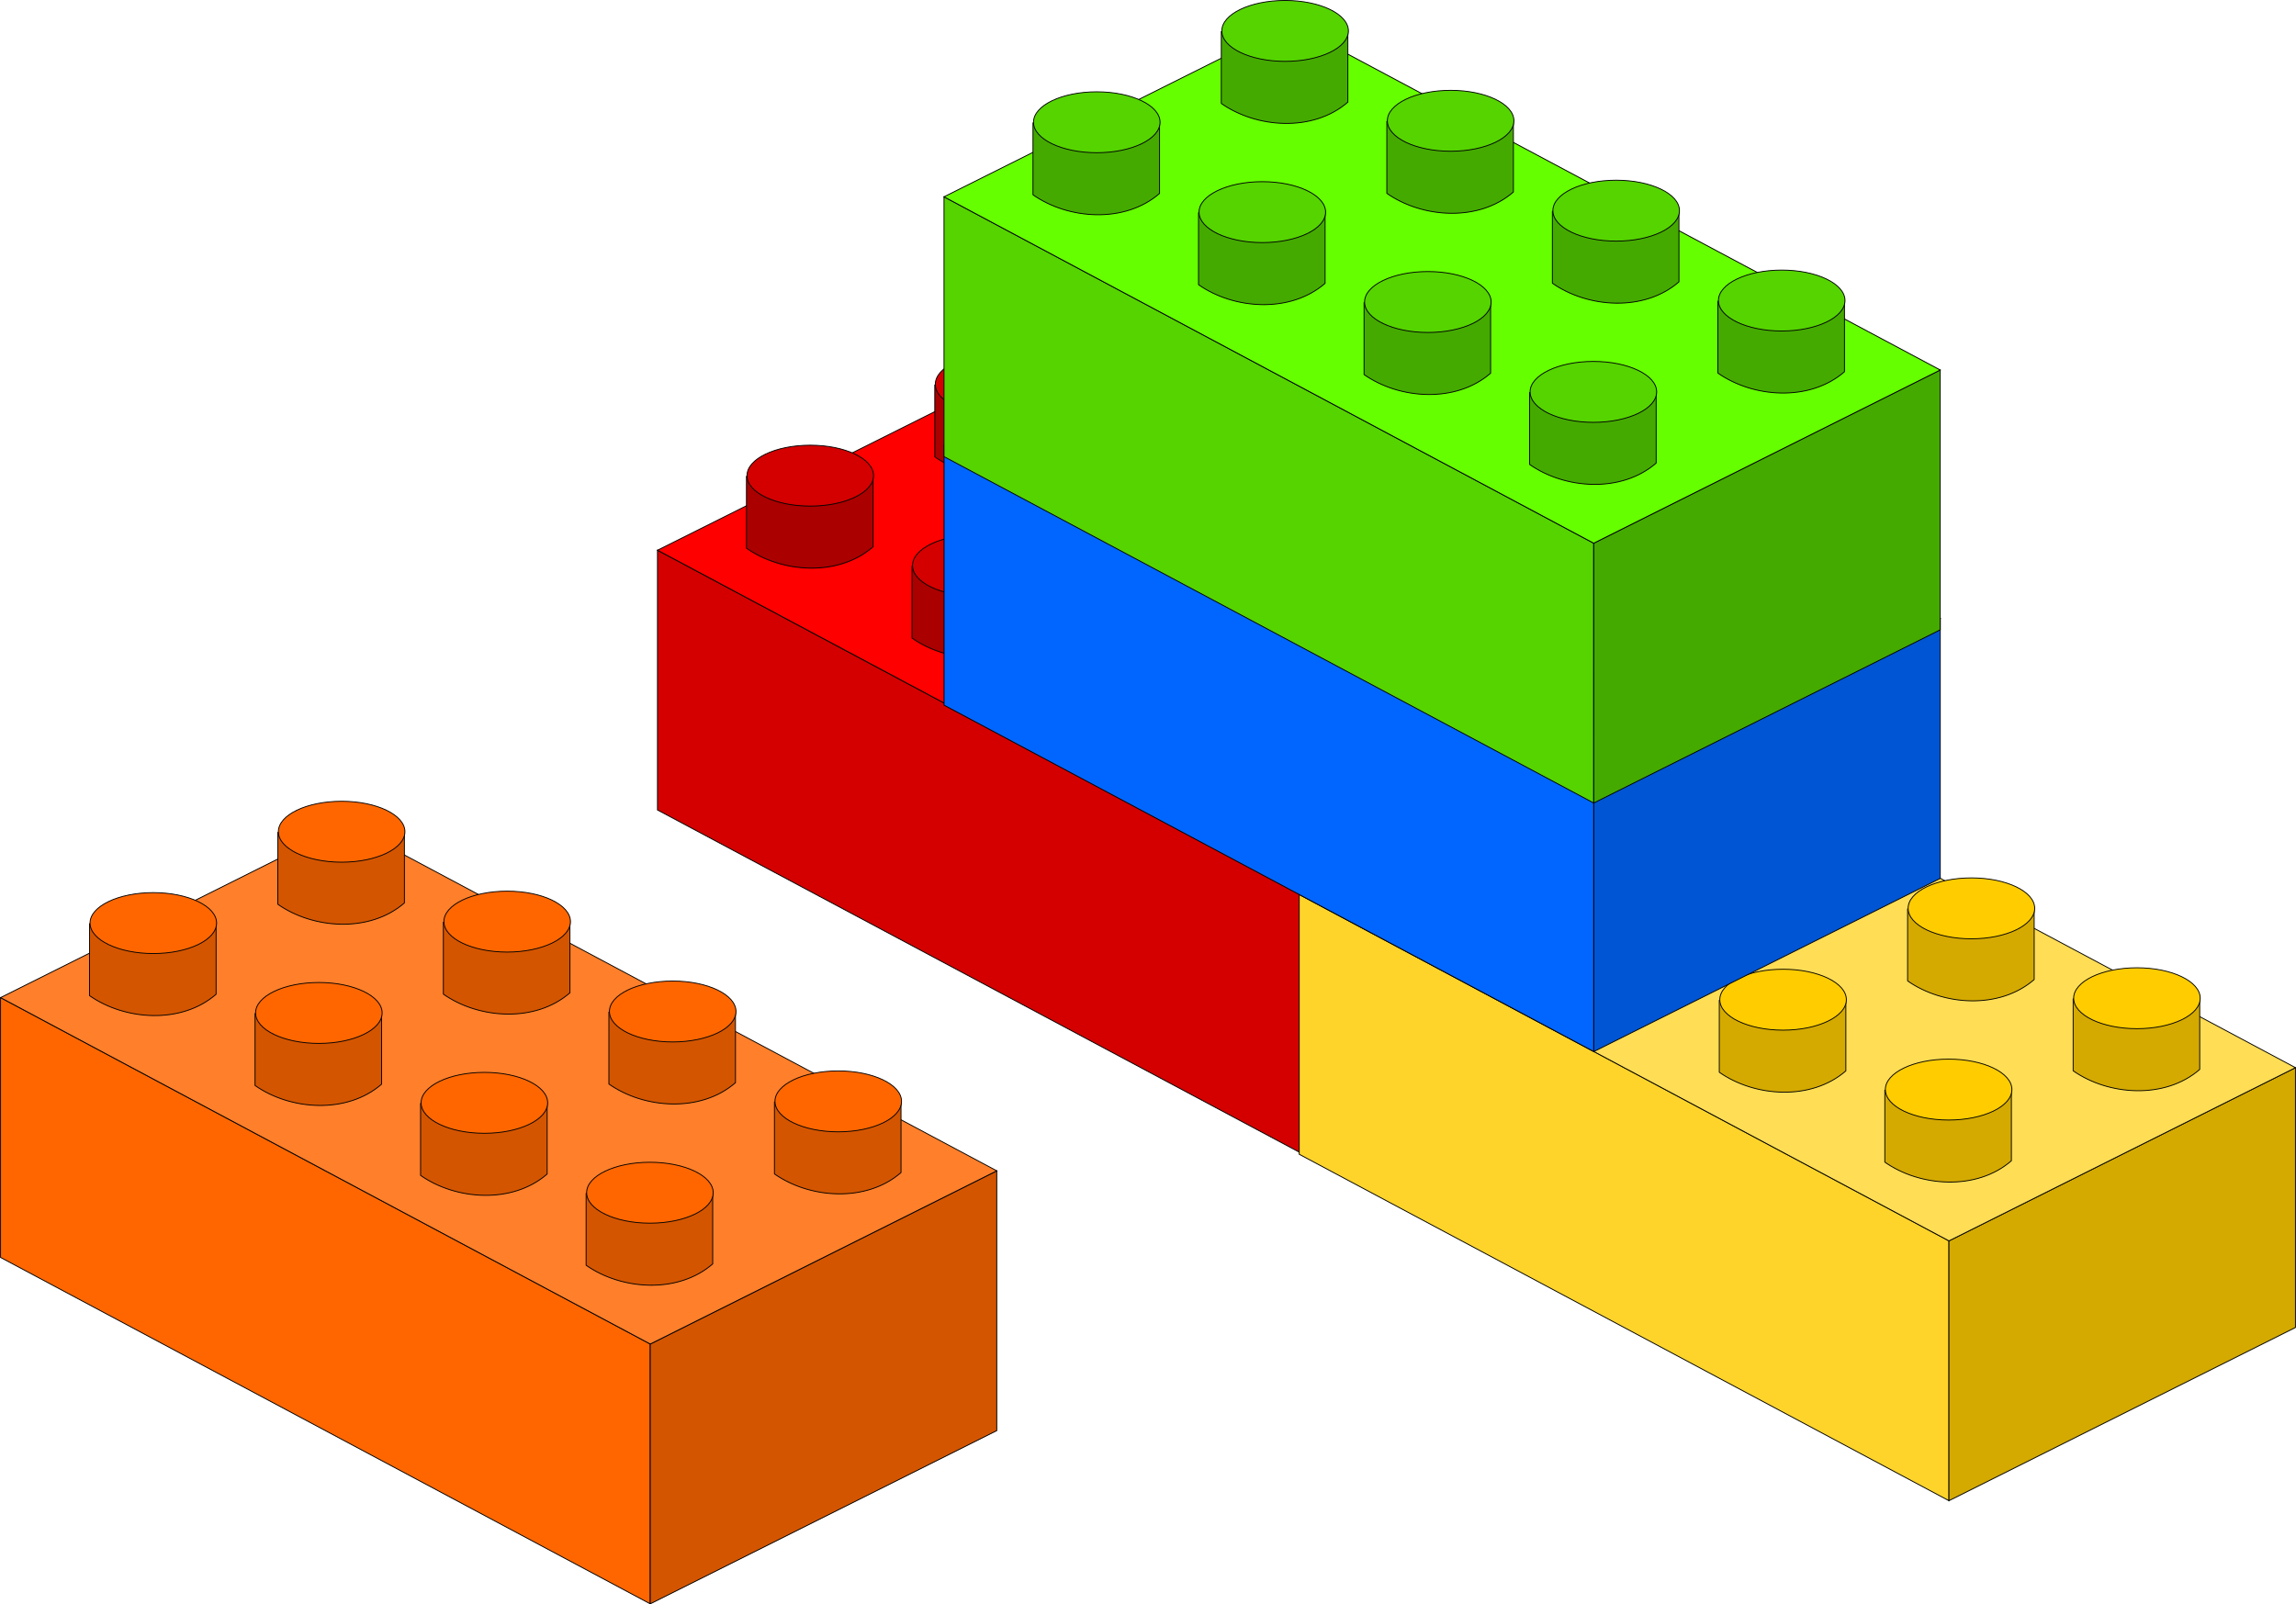 <?xml version="1.0" encoding="UTF-8" standalone="no"?>
<!-- Created with Inkscape (http://www.inkscape.org/) -->

<svg
   xmlns:dc="http://purl.org/dc/elements/1.1/"
   xmlns:cc="http://creativecommons.org/ns#"
   xmlns:rdf="http://www.w3.org/1999/02/22-rdf-syntax-ns#"
   xmlns:svg="http://www.w3.org/2000/svg"
   xmlns="http://www.w3.org/2000/svg"
   xmlns:sodipodi="http://sodipodi.sourceforge.net/DTD/sodipodi-0.dtd"
   xmlns:inkscape="http://www.inkscape.org/namespaces/inkscape"
   width="265.043"
   height="185.256"
   id="svg2"
   version="1.1"
   inkscape:version="0.48.3.1 r9886"
   sodipodi:docname="dmlite.svg"
   inkscape:export-filename="/home/aalvarez/Pictures/Logos &amp; Icons/dmlite.png"
   inkscape:export-xdpi="304.2352"
   inkscape:export-ydpi="304.2352">
  <title
     id="title4137">dmlite</title>
  <defs
     id="defs4">
    <linearGradient
       id="linearGradient4051">
      <stop
         id="stop4053"
         offset="0"
         style="stop-color:#0000ff;stop-opacity:1;" />
      <stop
         id="stop4055"
         offset="1"
         style="stop-color:#4343ff;stop-opacity:1;" />
    </linearGradient>
    <linearGradient
       id="linearGradient4023">
      <stop
         style="stop-color:#4e64ff;stop-opacity:1;"
         offset="0"
         id="stop4025" />
      <stop
         style="stop-color:#0000ff;stop-opacity:1;"
         offset="1"
         id="stop4027" />
    </linearGradient>
    <inkscape:perspective
       sodipodi:type="inkscape:persp3d"
       inkscape:vp_x="0 : 526.18109 : 1"
       inkscape:vp_y="0 : 1000 : 0"
       inkscape:vp_z="744.09448 : 526.18109 : 1"
       inkscape:persp3d-origin="372.04724 : 350.78739 : 1"
       id="perspective3150" />
  </defs>
  <sodipodi:namedview
     id="base"
     pagecolor="#ffffff"
     bordercolor="#666666"
     borderopacity="1.0"
     inkscape:pageopacity="0.0"
     inkscape:pageshadow="2"
     inkscape:zoom="1"
     inkscape:cx="225.94188"
     inkscape:cy="32.824891"
     inkscape:document-units="px"
     inkscape:current-layer="layer1"
     showgrid="false"
     fit-margin-top="0"
     fit-margin-left="0"
     fit-margin-right="0"
     fit-margin-bottom="0"
     inkscape:window-width="843"
     inkscape:window-height="557"
     inkscape:window-x="2360"
     inkscape:window-y="501"
     inkscape:window-maximized="0"
     showguides="true"
     inkscape:guide-bbox="true" />
  <g
     inkscape:label="Layer 1"
     inkscape:groupmode="layer"
     id="layer1"
     transform="translate(-303.636,316.863)">
    <g
       id="g3172"
       transform="matrix(-1,0,0,1,930.671,0.016)">
      <path
         sodipodi:nodetypes="ccccc"
         inkscape:connector-curvature="0"
         id="rect3055-2-6"
         d="m 626.972,-171.685 -75,40 0,-30 75,-40 z"
         style="fill:#ff6600;fill-opacity:1;fill-rule:evenodd;stroke:#000000;stroke-width:0.1;stroke-linecap:butt;stroke-linejoin:miter;stroke-miterlimit:4;stroke-opacity:1;stroke-dasharray:none" />
      <path
         sodipodi:nodetypes="ccccc"
         inkscape:connector-curvature="0"
         id="rect3055-8-4-3"
         d="m 551.972,-161.685 -40,-20 0,30 40,20 z"
         style="fill:#d45500;fill-opacity:1;fill-rule:evenodd;stroke:#000000;stroke-width:0.1;stroke-linecap:butt;stroke-linejoin:miter;stroke-miterlimit:4;stroke-opacity:1;stroke-dasharray:none" />
      <path
         sodipodi:nodetypes="ccccc"
         inkscape:connector-curvature="0"
         id="rect3055-1-32-9"
         d="m 586.972,-221.685 -75,40 40,20 75,-40 z"
         style="fill:#ff7f2a;fill-opacity:1;fill-rule:evenodd;stroke:#000000;stroke-width:0.1;stroke-linecap:butt;stroke-linejoin:miter;stroke-miterlimit:4;stroke-opacity:1;stroke-dasharray:none" />
      <path
         sodipodi:nodetypes="ccccc"
         inkscape:connector-curvature="0"
         id="path3166-60-8"
         d="m 616.701,-210.223 0,8.305 c -4.057,2.857 -10.598,3.34 -14.611,-0.154 l 0,-8.344 z"
         style="fill:#d45500;fill-opacity:1;stroke:#000000;stroke-width:0.1;stroke-linecap:butt;stroke-linejoin:round;stroke-miterlimit:4;stroke-opacity:1;stroke-dasharray:none" />
      <path
         transform="matrix(-0.674,0,0,0.662,722.905,-304.33)"
         d="m 179.338,142.05 c 0,2.934 -4.853,5.312 -10.838,5.312 -5.986,0 -10.838,-2.378 -10.838,-5.312 0,-2.934 4.853,-5.312 10.838,-5.312 5.986,0 10.838,2.378 10.838,5.312 z"
         sodipodi:ry="5.3125"
         sodipodi:rx="10.83838"
         sodipodi:cy="142.04968"
         sodipodi:cx="168.5"
         id="path3148-69-8"
         style="fill:#ff6600;fill-opacity:1;fill-rule:evenodd;stroke:#000000;stroke-width:0.15;stroke-linecap:butt;stroke-linejoin:miter;stroke-miterlimit:4;stroke-opacity:1;stroke-dasharray:none"
         sodipodi:type="arc" />
      <path
         sodipodi:nodetypes="ccccc"
         inkscape:connector-curvature="0"
         id="path3166-01-79-1"
         d="m 597.593,-199.845 0,8.305 c -4.057,2.857 -10.598,3.34 -14.611,-0.154 l 0,-8.344 z"
         style="fill:#d45500;fill-opacity:1;stroke:#000000;stroke-width:0.1;stroke-linecap:butt;stroke-linejoin:round;stroke-miterlimit:4;stroke-opacity:1;stroke-dasharray:none" />
      <path
         transform="matrix(-0.674,0,0,0.662,703.796,-293.952)"
         d="m 179.338,142.05 c 0,2.934 -4.853,5.312 -10.838,5.312 -5.986,0 -10.838,-2.378 -10.838,-5.312 0,-2.934 4.853,-5.312 10.838,-5.312 5.986,0 10.838,2.378 10.838,5.312 z"
         sodipodi:ry="5.3125"
         sodipodi:rx="10.83838"
         sodipodi:cy="142.04968"
         sodipodi:cx="168.5"
         id="path3148-85-8-2"
         style="fill:#ff6600;fill-opacity:1;fill-rule:evenodd;stroke:#000000;stroke-width:0.15;stroke-linecap:butt;stroke-linejoin:miter;stroke-miterlimit:4;stroke-opacity:1;stroke-dasharray:none"
         sodipodi:type="arc" />
      <path
         sodipodi:nodetypes="ccccc"
         inkscape:connector-curvature="0"
         id="path3166-6-0-5"
         d="m 578.484,-189.466 0,8.305 c -4.057,2.857 -10.598,3.34 -14.611,-0.154 l 0,-8.344 z"
         style="fill:#d45500;fill-opacity:1;stroke:#000000;stroke-width:0.1;stroke-linecap:butt;stroke-linejoin:round;stroke-miterlimit:4;stroke-opacity:1;stroke-dasharray:none" />
      <path
         transform="matrix(-0.674,0,0,0.662,684.688,-283.573)"
         d="m 179.338,142.05 c 0,2.934 -4.853,5.312 -10.838,5.312 -5.986,0 -10.838,-2.378 -10.838,-5.312 0,-2.934 4.853,-5.312 10.838,-5.312 5.986,0 10.838,2.378 10.838,5.312 z"
         sodipodi:ry="5.3125"
         sodipodi:rx="10.83838"
         sodipodi:cy="142.04968"
         sodipodi:cx="168.5"
         id="path3148-5-606-3"
         style="fill:#ff6600;fill-opacity:1;fill-rule:evenodd;stroke:#000000;stroke-width:0.15;stroke-linecap:butt;stroke-linejoin:miter;stroke-miterlimit:4;stroke-opacity:1;stroke-dasharray:none"
         sodipodi:type="arc" />
      <path
         sodipodi:nodetypes="ccccc"
         inkscape:connector-curvature="0"
         id="path3166-5-64-7"
         d="m 559.375,-179.088 0,8.305 c -4.057,2.857 -10.598,3.34 -14.611,-0.154 l 0,-8.344 z"
         style="fill:#d45500;fill-opacity:1;stroke:#000000;stroke-width:0.1;stroke-linecap:butt;stroke-linejoin:round;stroke-miterlimit:4;stroke-opacity:1;stroke-dasharray:none" />
      <path
         transform="matrix(-0.674,0,0,0.662,665.579,-273.195)"
         d="m 179.338,142.05 c 0,2.934 -4.853,5.312 -10.838,5.312 -5.986,0 -10.838,-2.378 -10.838,-5.312 0,-2.934 4.853,-5.312 10.838,-5.312 5.986,0 10.838,2.378 10.838,5.312 z"
         sodipodi:ry="5.3125"
         sodipodi:rx="10.83838"
         sodipodi:cy="142.04968"
         sodipodi:cx="168.5"
         id="path3148-3-2-3"
         style="fill:#ff6600;fill-opacity:1;fill-rule:evenodd;stroke:#000000;stroke-width:0.15;stroke-linecap:butt;stroke-linejoin:miter;stroke-miterlimit:4;stroke-opacity:1;stroke-dasharray:none"
         sodipodi:type="arc" />
      <path
         sodipodi:nodetypes="ccccc"
         inkscape:connector-curvature="0"
         id="path3166-9-1-6"
         d="m 594.962,-220.771 0,8.305 c -4.057,2.857 -10.598,3.34 -14.611,-0.154 l 0,-8.344 z"
         style="fill:#d45500;fill-opacity:1;stroke:#000000;stroke-width:0.1;stroke-linecap:butt;stroke-linejoin:round;stroke-miterlimit:4;stroke-opacity:1;stroke-dasharray:none" />
      <path
         transform="matrix(-0.674,0,0,0.662,701.166,-314.878)"
         d="m 179.338,142.05 c 0,2.934 -4.853,5.312 -10.838,5.312 -5.986,0 -10.838,-2.378 -10.838,-5.312 0,-2.934 4.853,-5.312 10.838,-5.312 5.986,0 10.838,2.378 10.838,5.312 z"
         sodipodi:ry="5.3125"
         sodipodi:rx="10.83838"
         sodipodi:cy="142.04968"
         sodipodi:cx="168.5"
         id="path3148-4-5-8"
         style="fill:#ff6600;fill-opacity:1;fill-rule:evenodd;stroke:#000000;stroke-width:0.15;stroke-linecap:butt;stroke-linejoin:miter;stroke-miterlimit:4;stroke-opacity:1;stroke-dasharray:none"
         sodipodi:type="arc" />
      <path
         sodipodi:nodetypes="ccccc"
         inkscape:connector-curvature="0"
         id="path3166-01-3-1-2"
         d="m 575.853,-210.393 0,8.305 c -4.057,2.857 -10.598,3.34 -14.611,-0.154 l 0,-8.344 z"
         style="fill:#d45500;fill-opacity:1;stroke:#000000;stroke-width:0.1;stroke-linecap:butt;stroke-linejoin:round;stroke-miterlimit:4;stroke-opacity:1;stroke-dasharray:none" />
      <path
         transform="matrix(-0.674,0,0,0.662,682.057,-304.499)"
         d="m 179.338,142.05 c 0,2.934 -4.853,5.312 -10.838,5.312 -5.986,0 -10.838,-2.378 -10.838,-5.312 0,-2.934 4.853,-5.312 10.838,-5.312 5.986,0 10.838,2.378 10.838,5.312 z"
         sodipodi:ry="5.3125"
         sodipodi:rx="10.83838"
         sodipodi:cy="142.04968"
         sodipodi:cx="168.5"
         id="path3148-85-3-4-6"
         style="fill:#ff6600;fill-opacity:1;fill-rule:evenodd;stroke:#000000;stroke-width:0.15;stroke-linecap:butt;stroke-linejoin:miter;stroke-miterlimit:4;stroke-opacity:1;stroke-dasharray:none"
         sodipodi:type="arc" />
      <path
         sodipodi:nodetypes="ccccc"
         inkscape:connector-curvature="0"
         id="path3166-6-5-1-9"
         d="m 556.745,-200.014 0,8.305 c -4.057,2.857 -10.598,3.34 -14.611,-0.154 l 0,-8.344 z"
         style="fill:#d45500;fill-opacity:1;stroke:#000000;stroke-width:0.1;stroke-linecap:butt;stroke-linejoin:round;stroke-miterlimit:4;stroke-opacity:1;stroke-dasharray:none" />
      <path
         transform="matrix(-0.674,0,0,0.662,662.948,-294.121)"
         d="m 179.338,142.05 c 0,2.934 -4.853,5.312 -10.838,5.312 -5.986,0 -10.838,-2.378 -10.838,-5.312 0,-2.934 4.853,-5.312 10.838,-5.312 5.986,0 10.838,2.378 10.838,5.312 z"
         sodipodi:ry="5.3125"
         sodipodi:rx="10.83838"
         sodipodi:cy="142.04968"
         sodipodi:cx="168.5"
         id="path3148-5-8-0-2"
         style="fill:#ff6600;fill-opacity:1;fill-rule:evenodd;stroke:#000000;stroke-width:0.15;stroke-linecap:butt;stroke-linejoin:miter;stroke-miterlimit:4;stroke-opacity:1;stroke-dasharray:none"
         sodipodi:type="arc" />
      <path
         sodipodi:nodetypes="ccccc"
         inkscape:connector-curvature="0"
         id="path3166-5-8-7-0"
         d="m 537.636,-189.636 0,8.305 c -4.057,2.857 -10.598,3.34 -14.611,-0.154 l 0,-8.344 z"
         style="fill:#d45500;fill-opacity:1;stroke:#000000;stroke-width:0.1;stroke-linecap:butt;stroke-linejoin:round;stroke-miterlimit:4;stroke-opacity:1;stroke-dasharray:none" />
      <path
         transform="matrix(-0.674,0,0,0.662,643.839,-283.743)"
         d="m 179.338,142.05 c 0,2.934 -4.853,5.312 -10.838,5.312 -5.986,0 -10.838,-2.378 -10.838,-5.312 0,-2.934 4.853,-5.312 10.838,-5.312 5.986,0 10.838,2.378 10.838,5.312 z"
         sodipodi:ry="5.3125"
         sodipodi:rx="10.83838"
         sodipodi:cy="142.04968"
         sodipodi:cx="168.5"
         id="path3148-3-3-6-1"
         style="fill:#ff6600;fill-opacity:1;fill-rule:evenodd;stroke:#000000;stroke-width:0.15;stroke-linecap:butt;stroke-linejoin:miter;stroke-miterlimit:4;stroke-opacity:1;stroke-dasharray:none"
         sodipodi:type="arc" />
    </g>
    <g
       id="g7682"
       transform="translate(140,-153)">
      <path
         sodipodi:nodetypes="ccccc"
         inkscape:connector-curvature="0"
         id="rect3055"
         d="m 239.535,-70.333 75,40 0,-30 -75,-40 z"
         style="fill:#d40000;fill-opacity:1;fill-rule:evenodd;stroke:#000000;stroke-width:0.1;stroke-linecap:butt;stroke-linejoin:miter;stroke-miterlimit:4;stroke-opacity:1;stroke-dasharray:none" />
      <path
         sodipodi:nodetypes="ccccc"
         inkscape:connector-curvature="0"
         id="rect3055-8"
         d="m 314.535,-60.333 40,-20 0,30 -40,20 z"
         style="fill:#aa0000;fill-opacity:1;fill-rule:evenodd;stroke:#000000;stroke-width:0.1;stroke-linecap:butt;stroke-linejoin:miter;stroke-miterlimit:4;stroke-opacity:1;stroke-dasharray:none" />
      <path
         sodipodi:nodetypes="ccccc"
         inkscape:connector-curvature="0"
         id="rect3055-1"
         d="m 279.535,-120.333 75,40 -40,20 -75,-40 z"
         style="fill:#ff0000;fill-opacity:1;fill-rule:evenodd;stroke:#000000;stroke-width:0.1;stroke-linecap:butt;stroke-linejoin:miter;stroke-miterlimit:4;stroke-opacity:1;stroke-dasharray:none" />
      <g
         transform="translate(-2,-2)"
         id="g7615">
        <path
           style="fill:#aa0000;fill-opacity:1;stroke:#000000;stroke-width:0.1;stroke-linecap:butt;stroke-linejoin:round;stroke-miterlimit:4;stroke-opacity:1;stroke-dasharray:none"
           d="m 251.806,-106.871 0,8.305 c 4.057,2.857 10.598,3.34 14.611,-0.154 l 0,-8.344 z"
           id="path3166"
           inkscape:connector-curvature="0"
           sodipodi:nodetypes="ccccc" />
        <path
           sodipodi:type="arc"
           style="fill:#d40000;fill-opacity:1;fill-rule:evenodd;stroke:#000000;stroke-width:0.15;stroke-linecap:butt;stroke-linejoin:miter;stroke-miterlimit:4;stroke-opacity:1;stroke-dasharray:none"
           id="path3148"
           sodipodi:cx="168.5"
           sodipodi:cy="142.04968"
           sodipodi:rx="10.83838"
           sodipodi:ry="5.3125"
           d="m 179.338,142.05 c 0,2.934 -4.853,5.312 -10.838,5.312 -5.986,0 -10.838,-2.378 -10.838,-5.312 0,-2.934 4.853,-5.312 10.838,-5.312 5.986,0 10.838,2.378 10.838,5.312 z"
           transform="matrix(0.674,0,0,0.662,145.602,-200.978)" />
      </g>
      <g
         transform="translate(-0.717,-1.757)"
         id="g7619">
        <path
           style="fill:#aa0000;fill-opacity:1;stroke:#000000;stroke-width:0.1;stroke-linecap:butt;stroke-linejoin:round;stroke-miterlimit:4;stroke-opacity:1;stroke-dasharray:none"
           d="m 269.632,-96.736 0,8.305 c 4.057,2.857 10.598,3.34 14.611,-0.154 l 0,-8.344 z"
           id="path3166-01"
           inkscape:connector-curvature="0"
           sodipodi:nodetypes="ccccc" />
        <path
           sodipodi:type="arc"
           style="fill:#d40000;fill-opacity:1;fill-rule:evenodd;stroke:#000000;stroke-width:0.15;stroke-linecap:butt;stroke-linejoin:miter;stroke-miterlimit:4;stroke-opacity:1;stroke-dasharray:none"
           id="path3148-85"
           sodipodi:cx="168.5"
           sodipodi:cy="142.04968"
           sodipodi:rx="10.83838"
           sodipodi:ry="5.3125"
           d="m 179.338,142.05 c 0,2.934 -4.853,5.312 -10.838,5.312 -5.986,0 -10.838,-2.378 -10.838,-5.312 0,-2.934 4.853,-5.312 10.838,-5.312 5.986,0 10.838,2.378 10.838,5.312 z"
           transform="matrix(0.674,0,0,0.662,163.428,-190.843)" />
      </g>
      <g
         transform="translate(0.391,-1.378)"
         id="g7623">
        <path
           style="fill:#aa0000;fill-opacity:1;stroke:#000000;stroke-width:0.1;stroke-linecap:butt;stroke-linejoin:round;stroke-miterlimit:4;stroke-opacity:1;stroke-dasharray:none"
           d="m 287.632,-86.736 0,8.305 c 4.057,2.857 10.598,3.34 14.611,-0.154 l 0,-8.344 z"
           id="path3166-6"
           inkscape:connector-curvature="0"
           sodipodi:nodetypes="ccccc" />
        <path
           sodipodi:type="arc"
           style="fill:#d40000;fill-opacity:1;fill-rule:evenodd;stroke:#000000;stroke-width:0.15;stroke-linecap:butt;stroke-linejoin:miter;stroke-miterlimit:4;stroke-opacity:1;stroke-dasharray:none"
           id="path3148-5"
           sodipodi:cx="168.5"
           sodipodi:cy="142.04968"
           sodipodi:rx="10.83838"
           sodipodi:ry="5.3125"
           d="m 179.338,142.05 c 0,2.934 -4.853,5.312 -10.838,5.312 -5.986,0 -10.838,-2.378 -10.838,-5.312 0,-2.934 4.853,-5.312 10.838,-5.312 5.986,0 10.838,2.378 10.838,5.312 z"
           transform="matrix(0.674,0,0,0.662,181.428,-180.843)" />
      </g>
      <g
         id="g7627">
        <path
           style="fill:#aa0000;fill-opacity:1;stroke:#000000;stroke-width:0.1;stroke-linecap:butt;stroke-linejoin:round;stroke-miterlimit:4;stroke-opacity:1;stroke-dasharray:none"
           d="m 307.132,-77.736 0,8.305 c 4.057,2.857 10.598,3.34 14.611,-0.154 l 0,-8.344 z"
           id="path3166-5"
           inkscape:connector-curvature="0"
           sodipodi:nodetypes="ccccc" />
        <path
           sodipodi:type="arc"
           style="fill:#d40000;fill-opacity:1;fill-rule:evenodd;stroke:#000000;stroke-width:0.15;stroke-linecap:butt;stroke-linejoin:miter;stroke-miterlimit:4;stroke-opacity:1;stroke-dasharray:none"
           id="path3148-3"
           sodipodi:cx="168.5"
           sodipodi:cy="142.04968"
           sodipodi:rx="10.83838"
           sodipodi:ry="5.3125"
           d="m 179.338,142.05 c 0,2.934 -4.853,5.312 -10.838,5.312 -5.986,0 -10.838,-2.378 -10.838,-5.312 0,-2.934 4.853,-5.312 10.838,-5.312 5.986,0 10.838,2.378 10.838,5.312 z"
           transform="matrix(0.674,0,0,0.662,200.928,-171.843)" />
      </g>
      <g
         transform="translate(19.739,-12.548)"
         id="g7615-4">
        <path
           style="fill:#aa0000;fill-opacity:1;stroke:#000000;stroke-width:0.1;stroke-linecap:butt;stroke-linejoin:round;stroke-miterlimit:4;stroke-opacity:1;stroke-dasharray:none"
           d="m 251.806,-106.871 0,8.305 c 4.057,2.857 10.598,3.34 14.611,-0.154 l 0,-8.344 z"
           id="path3166-9"
           inkscape:connector-curvature="0"
           sodipodi:nodetypes="ccccc" />
        <path
           sodipodi:type="arc"
           style="fill:#d40000;fill-opacity:1;fill-rule:evenodd;stroke:#000000;stroke-width:0.15;stroke-linecap:butt;stroke-linejoin:miter;stroke-miterlimit:4;stroke-opacity:1;stroke-dasharray:none"
           id="path3148-4"
           sodipodi:cx="168.5"
           sodipodi:cy="142.04968"
           sodipodi:rx="10.83838"
           sodipodi:ry="5.3125"
           d="m 179.338,142.05 c 0,2.934 -4.853,5.312 -10.838,5.312 -5.986,0 -10.838,-2.378 -10.838,-5.312 0,-2.934 4.853,-5.312 10.838,-5.312 5.986,0 10.838,2.378 10.838,5.312 z"
           transform="matrix(0.674,0,0,0.662,145.602,-200.978)" />
      </g>
      <g
         transform="translate(21.022,-12.304)"
         id="g7619-2">
        <path
           style="fill:#aa0000;fill-opacity:1;stroke:#000000;stroke-width:0.1;stroke-linecap:butt;stroke-linejoin:round;stroke-miterlimit:4;stroke-opacity:1;stroke-dasharray:none"
           d="m 269.632,-96.736 0,8.305 c 4.057,2.857 10.598,3.34 14.611,-0.154 l 0,-8.344 z"
           id="path3166-01-3"
           inkscape:connector-curvature="0"
           sodipodi:nodetypes="ccccc" />
        <path
           sodipodi:type="arc"
           style="fill:#d40000;fill-opacity:1;fill-rule:evenodd;stroke:#000000;stroke-width:0.15;stroke-linecap:butt;stroke-linejoin:miter;stroke-miterlimit:4;stroke-opacity:1;stroke-dasharray:none"
           id="path3148-85-3"
           sodipodi:cx="168.5"
           sodipodi:cy="142.04968"
           sodipodi:rx="10.83838"
           sodipodi:ry="5.3125"
           d="m 179.338,142.05 c 0,2.934 -4.853,5.312 -10.838,5.312 -5.986,0 -10.838,-2.378 -10.838,-5.312 0,-2.934 4.853,-5.312 10.838,-5.312 5.986,0 10.838,2.378 10.838,5.312 z"
           transform="matrix(0.674,0,0,0.662,163.428,-190.843)" />
      </g>
      <g
         transform="translate(22.131,-11.926)"
         id="g7623-8">
        <path
           style="fill:#aa0000;fill-opacity:1;stroke:#000000;stroke-width:0.1;stroke-linecap:butt;stroke-linejoin:round;stroke-miterlimit:4;stroke-opacity:1;stroke-dasharray:none"
           d="m 287.632,-86.736 0,8.305 c 4.057,2.857 10.598,3.34 14.611,-0.154 l 0,-8.344 z"
           id="path3166-6-5"
           inkscape:connector-curvature="0"
           sodipodi:nodetypes="ccccc" />
        <path
           sodipodi:type="arc"
           style="fill:#d40000;fill-opacity:1;fill-rule:evenodd;stroke:#000000;stroke-width:0.15;stroke-linecap:butt;stroke-linejoin:miter;stroke-miterlimit:4;stroke-opacity:1;stroke-dasharray:none"
           id="path3148-5-8"
           sodipodi:cx="168.5"
           sodipodi:cy="142.04968"
           sodipodi:rx="10.83838"
           sodipodi:ry="5.3125"
           d="m 179.338,142.05 c 0,2.934 -4.853,5.312 -10.838,5.312 -5.986,0 -10.838,-2.378 -10.838,-5.312 0,-2.934 4.853,-5.312 10.838,-5.312 5.986,0 10.838,2.378 10.838,5.312 z"
           transform="matrix(0.674,0,0,0.662,181.428,-180.843)" />
      </g>
      <g
         id="g7627-8"
         transform="translate(21.739,-10.548)">
        <path
           style="fill:#aa0000;fill-opacity:1;stroke:#000000;stroke-width:0.1;stroke-linecap:butt;stroke-linejoin:round;stroke-miterlimit:4;stroke-opacity:1;stroke-dasharray:none"
           d="m 307.132,-77.736 0,8.305 c 4.057,2.857 10.598,3.34 14.611,-0.154 l 0,-8.344 z"
           id="path3166-5-8"
           inkscape:connector-curvature="0"
           sodipodi:nodetypes="ccccc" />
        <path
           sodipodi:type="arc"
           style="fill:#d40000;fill-opacity:1;fill-rule:evenodd;stroke:#000000;stroke-width:0.15;stroke-linecap:butt;stroke-linejoin:miter;stroke-miterlimit:4;stroke-opacity:1;stroke-dasharray:none"
           id="path3148-3-3"
           sodipodi:cx="168.5"
           sodipodi:cy="142.04968"
           sodipodi:rx="10.83838"
           sodipodi:ry="5.3125"
           d="m 179.338,142.05 c 0,2.934 -4.853,5.312 -10.838,5.312 -5.986,0 -10.838,-2.378 -10.838,-5.312 0,-2.934 4.853,-5.312 10.838,-5.312 5.986,0 10.838,2.378 10.838,5.312 z"
           transform="matrix(0.674,0,0,0.662,200.928,-171.843)" />
      </g>
    </g>
    <g
       id="g8077"
       transform="translate(79.189,-182.345)">
      <path
         sodipodi:nodetypes="ccccc"
         inkscape:connector-curvature="0"
         id="rect3055-89"
         d="m 374.427,-1.234 75,40 0,-30 -75,-40 z"
         style="fill:#ffd42a;fill-opacity:1;fill-rule:evenodd;stroke:#000000;stroke-width:0.1;stroke-linecap:butt;stroke-linejoin:miter;stroke-miterlimit:4;stroke-opacity:1;stroke-dasharray:none" />
      <path
         sodipodi:nodetypes="ccccc"
         inkscape:connector-curvature="0"
         id="rect3055-8-8"
         d="m 449.427,8.766 40,-20 0,30 -40,20 z"
         style="fill:#d4aa00;fill-opacity:1;fill-rule:evenodd;stroke:#000000;stroke-width:0.1;stroke-linecap:butt;stroke-linejoin:miter;stroke-miterlimit:4;stroke-opacity:1;stroke-dasharray:none" />
      <path
         sodipodi:nodetypes="ccccc"
         inkscape:connector-curvature="0"
         id="rect3055-1-3"
         d="m 414.427,-51.234 75,40 -40,20 -75,-40 z"
         style="fill:#ffdd55;fill-opacity:1;fill-rule:evenodd;stroke:#000000;stroke-width:0.1;stroke-linecap:butt;stroke-linejoin:miter;stroke-miterlimit:4;stroke-opacity:1;stroke-dasharray:none" />
      <path
         sodipodi:nodetypes="ccccc"
         inkscape:connector-curvature="0"
         id="path3166-7"
         d="m 384.698,-39.771 0,8.305 c 4.057,2.857 10.598,3.34 14.611,-0.154 l 0,-8.344 z"
         style="fill:#d4aa00;fill-opacity:1;stroke:#000000;stroke-width:0.1;stroke-linecap:butt;stroke-linejoin:round;stroke-miterlimit:4;stroke-opacity:1;stroke-dasharray:none" />
      <path
         transform="matrix(0.674,0,0,0.662,278.494,-133.878)"
         d="m 179.338,142.05 c 0,2.934 -4.853,5.312 -10.838,5.312 -5.986,0 -10.838,-2.378 -10.838,-5.312 0,-2.934 4.853,-5.312 10.838,-5.312 5.986,0 10.838,2.378 10.838,5.312 z"
         sodipodi:ry="5.3125"
         sodipodi:rx="10.83838"
         sodipodi:cy="142.04968"
         sodipodi:cx="168.5"
         id="path3148-65"
         style="fill:#ffcc00;fill-opacity:1;fill-rule:evenodd;stroke:#000000;stroke-width:0.15;stroke-linecap:butt;stroke-linejoin:miter;stroke-miterlimit:4;stroke-opacity:1;stroke-dasharray:none"
         sodipodi:type="arc" />
      <path
         sodipodi:nodetypes="ccccc"
         inkscape:connector-curvature="0"
         id="path3166-01-8"
         d="m 403.807,-29.393 0,8.305 c 4.057,2.857 10.598,3.34 14.611,-0.154 l 0,-8.344 z"
         style="fill:#d4aa00;fill-opacity:1;stroke:#000000;stroke-width:0.1;stroke-linecap:butt;stroke-linejoin:round;stroke-miterlimit:4;stroke-opacity:1;stroke-dasharray:none" />
      <path
         transform="matrix(0.674,0,0,0.662,297.603,-123.5)"
         d="m 179.338,142.05 c 0,2.934 -4.853,5.312 -10.838,5.312 -5.986,0 -10.838,-2.378 -10.838,-5.312 0,-2.934 4.853,-5.312 10.838,-5.312 5.986,0 10.838,2.378 10.838,5.312 z"
         sodipodi:ry="5.3125"
         sodipodi:rx="10.83838"
         sodipodi:cy="142.04968"
         sodipodi:cx="168.5"
         id="path3148-85-2"
         style="fill:#ffcc00;fill-opacity:1;fill-rule:evenodd;stroke:#000000;stroke-width:0.15;stroke-linecap:butt;stroke-linejoin:miter;stroke-miterlimit:4;stroke-opacity:1;stroke-dasharray:none"
         sodipodi:type="arc" />
      <path
         sodipodi:nodetypes="ccccc"
         inkscape:connector-curvature="0"
         id="path3166-6-25"
         d="m 422.916,-19.015 0,8.305 c 4.057,2.857 10.598,3.34 14.611,-0.154 l 0,-8.344 z"
         style="fill:#d4aa00;fill-opacity:1;stroke:#000000;stroke-width:0.1;stroke-linecap:butt;stroke-linejoin:round;stroke-miterlimit:4;stroke-opacity:1;stroke-dasharray:none" />
      <path
         transform="matrix(0.674,0,0,0.662,316.712,-113.122)"
         d="m 179.338,142.05 c 0,2.934 -4.853,5.312 -10.838,5.312 -5.986,0 -10.838,-2.378 -10.838,-5.312 0,-2.934 4.853,-5.312 10.838,-5.312 5.986,0 10.838,2.378 10.838,5.312 z"
         sodipodi:ry="5.3125"
         sodipodi:rx="10.83838"
         sodipodi:cy="142.04968"
         sodipodi:cx="168.5"
         id="path3148-5-60"
         style="fill:#ffcc00;fill-opacity:1;fill-rule:evenodd;stroke:#000000;stroke-width:0.15;stroke-linecap:butt;stroke-linejoin:miter;stroke-miterlimit:4;stroke-opacity:1;stroke-dasharray:none"
         sodipodi:type="arc" />
      <path
         sodipodi:nodetypes="ccccc"
         inkscape:connector-curvature="0"
         id="path3166-5-2"
         d="m 442.024,-8.636 0,8.305 c 4.057,2.857 10.598,3.34 14.611,-0.154 l 0,-8.344 z"
         style="fill:#d4aa00;fill-opacity:1;stroke:#000000;stroke-width:0.1;stroke-linecap:butt;stroke-linejoin:round;stroke-miterlimit:4;stroke-opacity:1;stroke-dasharray:none" />
      <path
         transform="matrix(0.674,0,0,0.662,335.821,-102.743)"
         d="m 179.338,142.05 c 0,2.934 -4.853,5.312 -10.838,5.312 -5.986,0 -10.838,-2.378 -10.838,-5.312 0,-2.934 4.853,-5.312 10.838,-5.312 5.986,0 10.838,2.378 10.838,5.312 z"
         sodipodi:ry="5.3125"
         sodipodi:rx="10.83838"
         sodipodi:cy="142.04968"
         sodipodi:cx="168.5"
         id="path3148-3-9"
         style="fill:#ffcc00;fill-opacity:1;fill-rule:evenodd;stroke:#000000;stroke-width:0.15;stroke-linecap:butt;stroke-linejoin:miter;stroke-miterlimit:4;stroke-opacity:1;stroke-dasharray:none"
         sodipodi:type="arc" />
      <path
         sodipodi:nodetypes="ccccc"
         inkscape:connector-curvature="0"
         id="path3166-9-6"
         d="m 406.437,-50.319 0,8.305 c 4.057,2.857 10.598,3.34 14.611,-0.154 l 0,-8.344 z"
         style="fill:#d4aa00;fill-opacity:1;stroke:#000000;stroke-width:0.1;stroke-linecap:butt;stroke-linejoin:round;stroke-miterlimit:4;stroke-opacity:1;stroke-dasharray:none" />
      <path
         transform="matrix(0.674,0,0,0.662,300.234,-144.426)"
         d="m 179.338,142.05 c 0,2.934 -4.853,5.312 -10.838,5.312 -5.986,0 -10.838,-2.378 -10.838,-5.312 0,-2.934 4.853,-5.312 10.838,-5.312 5.986,0 10.838,2.378 10.838,5.312 z"
         sodipodi:ry="5.3125"
         sodipodi:rx="10.83838"
         sodipodi:cy="142.04968"
         sodipodi:cx="168.5"
         id="path3148-4-6"
         style="fill:#ffcc00;fill-opacity:1;fill-rule:evenodd;stroke:#000000;stroke-width:0.15;stroke-linecap:butt;stroke-linejoin:miter;stroke-miterlimit:4;stroke-opacity:1;stroke-dasharray:none"
         sodipodi:type="arc" />
      <path
         sodipodi:nodetypes="ccccc"
         inkscape:connector-curvature="0"
         id="path3166-01-3-5"
         d="m 425.546,-39.941 0,8.305 c 4.057,2.857 10.598,3.34 14.611,-0.154 l 0,-8.344 z"
         style="fill:#d4aa00;fill-opacity:1;stroke:#000000;stroke-width:0.1;stroke-linecap:butt;stroke-linejoin:round;stroke-miterlimit:4;stroke-opacity:1;stroke-dasharray:none" />
      <path
         transform="matrix(0.674,0,0,0.662,319.343,-134.048)"
         d="m 179.338,142.05 c 0,2.934 -4.853,5.312 -10.838,5.312 -5.986,0 -10.838,-2.378 -10.838,-5.312 0,-2.934 4.853,-5.312 10.838,-5.312 5.986,0 10.838,2.378 10.838,5.312 z"
         sodipodi:ry="5.3125"
         sodipodi:rx="10.83838"
         sodipodi:cy="142.04968"
         sodipodi:cx="168.5"
         id="path3148-85-3-1"
         style="fill:#ffcc00;fill-opacity:1;fill-rule:evenodd;stroke:#000000;stroke-width:0.15;stroke-linecap:butt;stroke-linejoin:miter;stroke-miterlimit:4;stroke-opacity:1;stroke-dasharray:none"
         sodipodi:type="arc" />
      <path
         sodipodi:nodetypes="ccccc"
         inkscape:connector-curvature="0"
         id="path3166-6-5-0"
         d="m 444.655,-29.562 0,8.305 c 4.057,2.857 10.598,3.34 14.611,-0.154 l 0,-8.344 z"
         style="fill:#d4aa00;fill-opacity:1;stroke:#000000;stroke-width:0.1;stroke-linecap:butt;stroke-linejoin:round;stroke-miterlimit:4;stroke-opacity:1;stroke-dasharray:none" />
      <path
         transform="matrix(0.674,0,0,0.662,338.451,-123.669)"
         d="m 179.338,142.05 c 0,2.934 -4.853,5.312 -10.838,5.312 -5.986,0 -10.838,-2.378 -10.838,-5.312 0,-2.934 4.853,-5.312 10.838,-5.312 5.986,0 10.838,2.378 10.838,5.312 z"
         sodipodi:ry="5.3125"
         sodipodi:rx="10.83838"
         sodipodi:cy="142.04968"
         sodipodi:cx="168.5"
         id="path3148-5-8-46"
         style="fill:#ffcc00;fill-opacity:1;fill-rule:evenodd;stroke:#000000;stroke-width:0.15;stroke-linecap:butt;stroke-linejoin:miter;stroke-miterlimit:4;stroke-opacity:1;stroke-dasharray:none"
         sodipodi:type="arc" />
      <path
         sodipodi:nodetypes="ccccc"
         inkscape:connector-curvature="0"
         id="path3166-5-8-5"
         d="m 463.764,-19.184 0,8.305 c 4.057,2.857 10.598,3.34 14.611,-0.154 l 0,-8.344 z"
         style="fill:#d4aa00;fill-opacity:1;stroke:#000000;stroke-width:0.1;stroke-linecap:butt;stroke-linejoin:round;stroke-miterlimit:4;stroke-opacity:1;stroke-dasharray:none" />
      <path
         transform="matrix(0.674,0,0,0.662,357.56,-113.291)"
         d="m 179.338,142.05 c 0,2.934 -4.853,5.312 -10.838,5.312 -5.986,0 -10.838,-2.378 -10.838,-5.312 0,-2.934 4.853,-5.312 10.838,-5.312 5.986,0 10.838,2.378 10.838,5.312 z"
         sodipodi:ry="5.3125"
         sodipodi:rx="10.83838"
         sodipodi:cy="142.04968"
         sodipodi:cx="168.5"
         id="path3148-3-3-4"
         style="fill:#ffcc00;fill-opacity:1;fill-rule:evenodd;stroke:#000000;stroke-width:0.15;stroke-linecap:butt;stroke-linejoin:miter;stroke-miterlimit:4;stroke-opacity:1;stroke-dasharray:none"
         sodipodi:type="arc" />
    </g>
    <g
       id="g7952"
       transform="translate(32.581,-128.935)">
      <path
         sodipodi:nodetypes="ccccc"
         inkscape:connector-curvature="0"
         id="rect3055-7"
         d="m 380.035,-106.503 75,40 0,-30 -75,-40 z"
         style="fill:#0066ff;fill-opacity:1;fill-rule:evenodd;stroke:#000000;stroke-width:0.1;stroke-linecap:butt;stroke-linejoin:miter;stroke-miterlimit:4;stroke-opacity:1;stroke-dasharray:none" />
      <path
         sodipodi:nodetypes="ccccc"
         inkscape:connector-curvature="0"
         id="rect3055-8-6"
         d="m 455.035,-96.503 40,-20 0,30 -40,20 z"
         style="fill:#0055d4;fill-opacity:1;fill-rule:evenodd;stroke:#000000;stroke-width:0.1;stroke-linecap:butt;stroke-linejoin:miter;stroke-miterlimit:4;stroke-opacity:1;stroke-dasharray:none" />
      <path
         sodipodi:nodetypes="ccccc"
         inkscape:connector-curvature="0"
         id="rect3055-1-6"
         d="m 420.035,-156.503 75,40 -40,20 -75,-40 z"
         style="fill:#2a7fff;fill-opacity:1;fill-rule:evenodd;stroke:#000000;stroke-width:0.1;stroke-linecap:butt;stroke-linejoin:miter;stroke-miterlimit:4;stroke-opacity:1;stroke-dasharray:none" />
      <path
         sodipodi:nodetypes="ccccc"
         inkscape:connector-curvature="0"
         id="path3166-58"
         d="m 390.306,-145.04 0,8.305 c 4.057,2.857 10.598,3.34 14.611,-0.154 l 0,-8.344 z"
         style="fill:#0055d4;fill-opacity:1;stroke:#000000;stroke-width:0.1;stroke-linecap:butt;stroke-linejoin:round;stroke-miterlimit:4;stroke-opacity:1;stroke-dasharray:none" />
      <path
         transform="matrix(0.674,0,0,0.662,284.102,-239.147)"
         d="m 179.338,142.05 c 0,2.934 -4.853,5.312 -10.838,5.312 -5.986,0 -10.838,-2.378 -10.838,-5.312 0,-2.934 4.853,-5.312 10.838,-5.312 5.986,0 10.838,2.378 10.838,5.312 z"
         sodipodi:ry="5.3125"
         sodipodi:rx="10.83838"
         sodipodi:cy="142.04968"
         sodipodi:cx="168.5"
         id="path3148-6"
         style="fill:#0066ff;fill-opacity:1;fill-rule:evenodd;stroke:#000000;stroke-width:0.15;stroke-linecap:butt;stroke-linejoin:miter;stroke-miterlimit:4;stroke-opacity:1;stroke-dasharray:none"
         sodipodi:type="arc" />
      <path
         sodipodi:nodetypes="ccccc"
         inkscape:connector-curvature="0"
         id="path3166-01-7"
         d="m 409.415,-134.662 0,8.305 c 4.057,2.857 10.598,3.34 14.611,-0.154 l 0,-8.344 z"
         style="fill:#0055d4;fill-opacity:1;stroke:#000000;stroke-width:0.1;stroke-linecap:butt;stroke-linejoin:round;stroke-miterlimit:4;stroke-opacity:1;stroke-dasharray:none" />
      <path
         transform="matrix(0.674,0,0,0.662,303.211,-228.769)"
         d="m 179.338,142.05 c 0,2.934 -4.853,5.312 -10.838,5.312 -5.986,0 -10.838,-2.378 -10.838,-5.312 0,-2.934 4.853,-5.312 10.838,-5.312 5.986,0 10.838,2.378 10.838,5.312 z"
         sodipodi:ry="5.3125"
         sodipodi:rx="10.83838"
         sodipodi:cy="142.04968"
         sodipodi:cx="168.5"
         id="path3148-85-7"
         style="fill:#0066ff;fill-opacity:1;fill-rule:evenodd;stroke:#000000;stroke-width:0.15;stroke-linecap:butt;stroke-linejoin:miter;stroke-miterlimit:4;stroke-opacity:1;stroke-dasharray:none"
         sodipodi:type="arc" />
      <path
         sodipodi:nodetypes="ccccc"
         inkscape:connector-curvature="0"
         id="path3166-6-2"
         d="m 428.523,-124.284 0,8.305 c 4.057,2.857 10.598,3.34 14.611,-0.154 l 0,-8.344 z"
         style="fill:#0055d4;fill-opacity:1;stroke:#000000;stroke-width:0.1;stroke-linecap:butt;stroke-linejoin:round;stroke-miterlimit:4;stroke-opacity:1;stroke-dasharray:none" />
      <path
         transform="matrix(0.674,0,0,0.662,322.32,-218.391)"
         d="m 179.338,142.05 c 0,2.934 -4.853,5.312 -10.838,5.312 -5.986,0 -10.838,-2.378 -10.838,-5.312 0,-2.934 4.853,-5.312 10.838,-5.312 5.986,0 10.838,2.378 10.838,5.312 z"
         sodipodi:ry="5.3125"
         sodipodi:rx="10.83838"
         sodipodi:cy="142.04968"
         sodipodi:cx="168.5"
         id="path3148-5-6"
         style="fill:#0066ff;fill-opacity:1;fill-rule:evenodd;stroke:#000000;stroke-width:0.15;stroke-linecap:butt;stroke-linejoin:miter;stroke-miterlimit:4;stroke-opacity:1;stroke-dasharray:none"
         sodipodi:type="arc" />
      <path
         sodipodi:nodetypes="ccccc"
         inkscape:connector-curvature="0"
         id="path3166-5-6"
         d="m 447.632,-113.906 0,8.305 c 4.057,2.857 10.598,3.34 14.611,-0.154 l 0,-8.344 z"
         style="fill:#0055d4;fill-opacity:1;stroke:#000000;stroke-width:0.1;stroke-linecap:butt;stroke-linejoin:round;stroke-miterlimit:4;stroke-opacity:1;stroke-dasharray:none" />
      <path
         transform="matrix(0.674,0,0,0.662,341.428,-208.013)"
         d="m 179.338,142.05 c 0,2.934 -4.853,5.312 -10.838,5.312 -5.986,0 -10.838,-2.378 -10.838,-5.312 0,-2.934 4.853,-5.312 10.838,-5.312 5.986,0 10.838,2.378 10.838,5.312 z"
         sodipodi:ry="5.3125"
         sodipodi:rx="10.83838"
         sodipodi:cy="142.04968"
         sodipodi:cx="168.5"
         id="path3148-3-1"
         style="fill:#0066ff;fill-opacity:1;fill-rule:evenodd;stroke:#000000;stroke-width:0.15;stroke-linecap:butt;stroke-linejoin:miter;stroke-miterlimit:4;stroke-opacity:1;stroke-dasharray:none"
         sodipodi:type="arc" />
      <path
         sodipodi:nodetypes="ccccc"
         inkscape:connector-curvature="0"
         id="path3166-9-4"
         d="m 412.045,-155.588 0,8.305 c 4.057,2.857 10.598,3.34 14.611,-0.154 l 0,-8.344 z"
         style="fill:#0055d4;fill-opacity:1;stroke:#000000;stroke-width:0.1;stroke-linecap:butt;stroke-linejoin:round;stroke-miterlimit:4;stroke-opacity:1;stroke-dasharray:none" />
      <path
         transform="matrix(0.674,0,0,0.662,305.842,-249.695)"
         d="m 179.338,142.05 c 0,2.934 -4.853,5.312 -10.838,5.312 -5.986,0 -10.838,-2.378 -10.838,-5.312 0,-2.934 4.853,-5.312 10.838,-5.312 5.986,0 10.838,2.378 10.838,5.312 z"
         sodipodi:ry="5.3125"
         sodipodi:rx="10.83838"
         sodipodi:cy="142.04968"
         sodipodi:cx="168.5"
         id="path3148-4-4"
         style="fill:#0066ff;fill-opacity:1;fill-rule:evenodd;stroke:#000000;stroke-width:0.15;stroke-linecap:butt;stroke-linejoin:miter;stroke-miterlimit:4;stroke-opacity:1;stroke-dasharray:none"
         sodipodi:type="arc" />
      <path
         sodipodi:nodetypes="ccccc"
         inkscape:connector-curvature="0"
         id="path3166-01-3-8"
         d="m 431.154,-145.21 0,8.305 c 4.057,2.857 10.598,3.34 14.611,-0.154 l 0,-8.344 z"
         style="fill:#0055d4;fill-opacity:1;stroke:#000000;stroke-width:0.1;stroke-linecap:butt;stroke-linejoin:round;stroke-miterlimit:4;stroke-opacity:1;stroke-dasharray:none" />
      <path
         transform="matrix(0.674,0,0,0.662,324.95,-239.317)"
         d="m 179.338,142.05 c 0,2.934 -4.853,5.312 -10.838,5.312 -5.986,0 -10.838,-2.378 -10.838,-5.312 0,-2.934 4.853,-5.312 10.838,-5.312 5.986,0 10.838,2.378 10.838,5.312 z"
         sodipodi:ry="5.3125"
         sodipodi:rx="10.83838"
         sodipodi:cy="142.04968"
         sodipodi:cx="168.5"
         id="path3148-85-3-3"
         style="fill:#0066ff;fill-opacity:1;fill-rule:evenodd;stroke:#000000;stroke-width:0.15;stroke-linecap:butt;stroke-linejoin:miter;stroke-miterlimit:4;stroke-opacity:1;stroke-dasharray:none"
         sodipodi:type="arc" />
      <path
         sodipodi:nodetypes="ccccc"
         inkscape:connector-curvature="0"
         id="path3166-6-5-3"
         d="m 450.263,-134.832 0,8.305 c 4.057,2.857 10.598,3.34 14.611,-0.154 l 0,-8.344 z"
         style="fill:#0055d4;fill-opacity:1;stroke:#000000;stroke-width:0.1;stroke-linecap:butt;stroke-linejoin:round;stroke-miterlimit:4;stroke-opacity:1;stroke-dasharray:none" />
      <path
         transform="matrix(0.674,0,0,0.662,344.059,-228.939)"
         d="m 179.338,142.05 c 0,2.934 -4.853,5.312 -10.838,5.312 -5.986,0 -10.838,-2.378 -10.838,-5.312 0,-2.934 4.853,-5.312 10.838,-5.312 5.986,0 10.838,2.378 10.838,5.312 z"
         sodipodi:ry="5.3125"
         sodipodi:rx="10.83838"
         sodipodi:cy="142.04968"
         sodipodi:cx="168.5"
         id="path3148-5-8-4"
         style="fill:#0066ff;fill-opacity:1;fill-rule:evenodd;stroke:#000000;stroke-width:0.15;stroke-linecap:butt;stroke-linejoin:miter;stroke-miterlimit:4;stroke-opacity:1;stroke-dasharray:none"
         sodipodi:type="arc" />
      <path
         sodipodi:nodetypes="ccccc"
         inkscape:connector-curvature="0"
         id="path3166-5-8-2"
         d="m 469.371,-124.453 0,8.305 c 4.057,2.857 10.598,3.34 14.611,-0.154 l 0,-8.344 z"
         style="fill:#0055d4;fill-opacity:1;stroke:#000000;stroke-width:0.1;stroke-linecap:butt;stroke-linejoin:round;stroke-miterlimit:4;stroke-opacity:1;stroke-dasharray:none" />
      <path
         transform="matrix(0.674,0,0,0.662,363.168,-218.56)"
         d="m 179.338,142.05 c 0,2.934 -4.853,5.312 -10.838,5.312 -5.986,0 -10.838,-2.378 -10.838,-5.312 0,-2.934 4.853,-5.312 10.838,-5.312 5.986,0 10.838,2.378 10.838,5.312 z"
         sodipodi:ry="5.3125"
         sodipodi:rx="10.83838"
         sodipodi:cy="142.04968"
         sodipodi:cx="168.5"
         id="path3148-3-3-0"
         style="fill:#0066ff;fill-opacity:1;fill-rule:evenodd;stroke:#000000;stroke-width:0.15;stroke-linecap:butt;stroke-linejoin:miter;stroke-miterlimit:4;stroke-opacity:1;stroke-dasharray:none"
         sodipodi:type="arc" />
    </g>
    <g
       id="g8202"
       transform="translate(-90.158,-226.843)">
      <path
         sodipodi:nodetypes="ccccc"
         inkscape:connector-curvature="0"
         id="rect3055-2"
         d="m 502.767,-37.296 75,40 0,-30 -75,-40 z"
         style="fill:#55d400;fill-opacity:1;fill-rule:evenodd;stroke:#000000;stroke-width:0.1;stroke-linecap:butt;stroke-linejoin:miter;stroke-miterlimit:4;stroke-opacity:1;stroke-dasharray:none" />
      <path
         sodipodi:nodetypes="ccccc"
         inkscape:connector-curvature="0"
         id="rect3055-8-4"
         d="m 577.767,-27.296 40,-20 0,30 -40,20 z"
         style="fill:#44aa00;fill-opacity:1;fill-rule:evenodd;stroke:#000000;stroke-width:0.1;stroke-linecap:butt;stroke-linejoin:miter;stroke-miterlimit:4;stroke-opacity:1;stroke-dasharray:none" />
      <path
         sodipodi:nodetypes="ccccc"
         inkscape:connector-curvature="0"
         id="rect3055-1-32"
         d="m 542.767,-87.296 75,40 -40,20 -75,-40 z"
         style="fill:#66ff00;fill-opacity:1;fill-rule:evenodd;stroke:#000000;stroke-width:0.1;stroke-linecap:butt;stroke-linejoin:miter;stroke-miterlimit:4;stroke-opacity:1;stroke-dasharray:none" />
      <path
         sodipodi:nodetypes="ccccc"
         inkscape:connector-curvature="0"
         id="path3166-60"
         d="m 513.038,-75.834 0,8.305 c 4.057,2.857 10.598,3.34 14.611,-0.154 l 0,-8.344 z"
         style="fill:#44aa00;fill-opacity:1;stroke:#000000;stroke-width:0.1;stroke-linecap:butt;stroke-linejoin:round;stroke-miterlimit:4;stroke-opacity:1;stroke-dasharray:none" />
      <path
         transform="matrix(0.674,0,0,0.662,406.834,-169.94)"
         d="m 179.338,142.05 c 0,2.934 -4.853,5.312 -10.838,5.312 -5.986,0 -10.838,-2.378 -10.838,-5.312 0,-2.934 4.853,-5.312 10.838,-5.312 5.986,0 10.838,2.378 10.838,5.312 z"
         sodipodi:ry="5.3125"
         sodipodi:rx="10.83838"
         sodipodi:cy="142.04968"
         sodipodi:cx="168.5"
         id="path3148-69"
         style="fill:#55d400;fill-opacity:1;fill-rule:evenodd;stroke:#000000;stroke-width:0.15;stroke-linecap:butt;stroke-linejoin:miter;stroke-miterlimit:4;stroke-opacity:1;stroke-dasharray:none"
         sodipodi:type="arc" />
      <path
         sodipodi:nodetypes="ccccc"
         inkscape:connector-curvature="0"
         id="path3166-01-79"
         d="m 532.147,-65.455 0,8.305 c 4.057,2.857 10.598,3.34 14.611,-0.154 l 0,-8.344 z"
         style="fill:#44aa00;fill-opacity:1;stroke:#000000;stroke-width:0.1;stroke-linecap:butt;stroke-linejoin:round;stroke-miterlimit:4;stroke-opacity:1;stroke-dasharray:none" />
      <path
         transform="matrix(0.674,0,0,0.662,425.943,-159.562)"
         d="m 179.338,142.05 c 0,2.934 -4.853,5.312 -10.838,5.312 -5.986,0 -10.838,-2.378 -10.838,-5.312 0,-2.934 4.853,-5.312 10.838,-5.312 5.986,0 10.838,2.378 10.838,5.312 z"
         sodipodi:ry="5.3125"
         sodipodi:rx="10.83838"
         sodipodi:cy="142.04968"
         sodipodi:cx="168.5"
         id="path3148-85-8"
         style="fill:#55d400;fill-opacity:1;fill-rule:evenodd;stroke:#000000;stroke-width:0.15;stroke-linecap:butt;stroke-linejoin:miter;stroke-miterlimit:4;stroke-opacity:1;stroke-dasharray:none"
         sodipodi:type="arc" />
      <path
         sodipodi:nodetypes="ccccc"
         inkscape:connector-curvature="0"
         id="path3166-6-0"
         d="m 551.255,-55.077 0,8.305 c 4.057,2.857 10.598,3.34 14.611,-0.154 l 0,-8.344 z"
         style="fill:#44aa00;fill-opacity:1;stroke:#000000;stroke-width:0.1;stroke-linecap:butt;stroke-linejoin:round;stroke-miterlimit:4;stroke-opacity:1;stroke-dasharray:none" />
      <path
         transform="matrix(0.674,0,0,0.662,445.052,-149.184)"
         d="m 179.338,142.05 c 0,2.934 -4.853,5.312 -10.838,5.312 -5.986,0 -10.838,-2.378 -10.838,-5.312 0,-2.934 4.853,-5.312 10.838,-5.312 5.986,0 10.838,2.378 10.838,5.312 z"
         sodipodi:ry="5.3125"
         sodipodi:rx="10.83838"
         sodipodi:cy="142.04968"
         sodipodi:cx="168.5"
         id="path3148-5-606"
         style="fill:#55d400;fill-opacity:1;fill-rule:evenodd;stroke:#000000;stroke-width:0.15;stroke-linecap:butt;stroke-linejoin:miter;stroke-miterlimit:4;stroke-opacity:1;stroke-dasharray:none"
         sodipodi:type="arc" />
      <path
         sodipodi:nodetypes="ccccc"
         inkscape:connector-curvature="0"
         id="path3166-5-64"
         d="m 570.364,-44.699 0,8.305 c 4.057,2.857 10.598,3.34 14.611,-0.154 l 0,-8.344 z"
         style="fill:#44aa00;fill-opacity:1;stroke:#000000;stroke-width:0.1;stroke-linecap:butt;stroke-linejoin:round;stroke-miterlimit:4;stroke-opacity:1;stroke-dasharray:none" />
      <path
         transform="matrix(0.674,0,0,0.662,464.161,-138.806)"
         d="m 179.338,142.05 c 0,2.934 -4.853,5.312 -10.838,5.312 -5.986,0 -10.838,-2.378 -10.838,-5.312 0,-2.934 4.853,-5.312 10.838,-5.312 5.986,0 10.838,2.378 10.838,5.312 z"
         sodipodi:ry="5.3125"
         sodipodi:rx="10.83838"
         sodipodi:cy="142.04968"
         sodipodi:cx="168.5"
         id="path3148-3-2"
         style="fill:#55d400;fill-opacity:1;fill-rule:evenodd;stroke:#000000;stroke-width:0.15;stroke-linecap:butt;stroke-linejoin:miter;stroke-miterlimit:4;stroke-opacity:1;stroke-dasharray:none"
         sodipodi:type="arc" />
      <path
         sodipodi:nodetypes="ccccc"
         inkscape:connector-curvature="0"
         id="path3166-9-1"
         d="m 534.777,-86.381 0,8.305 c 4.057,2.857 10.598,3.34 14.611,-0.154 l 0,-8.344 z"
         style="fill:#44aa00;fill-opacity:1;stroke:#000000;stroke-width:0.1;stroke-linecap:butt;stroke-linejoin:round;stroke-miterlimit:4;stroke-opacity:1;stroke-dasharray:none" />
      <path
         transform="matrix(0.674,0,0,0.662,428.574,-180.488)"
         d="m 179.338,142.05 c 0,2.934 -4.853,5.312 -10.838,5.312 -5.986,0 -10.838,-2.378 -10.838,-5.312 0,-2.934 4.853,-5.312 10.838,-5.312 5.986,0 10.838,2.378 10.838,5.312 z"
         sodipodi:ry="5.3125"
         sodipodi:rx="10.83838"
         sodipodi:cy="142.04968"
         sodipodi:cx="168.5"
         id="path3148-4-5"
         style="fill:#55d400;fill-opacity:1;fill-rule:evenodd;stroke:#000000;stroke-width:0.15;stroke-linecap:butt;stroke-linejoin:miter;stroke-miterlimit:4;stroke-opacity:1;stroke-dasharray:none"
         sodipodi:type="arc" />
      <path
         sodipodi:nodetypes="ccccc"
         inkscape:connector-curvature="0"
         id="path3166-01-3-1"
         d="m 553.886,-76.003 0,8.305 c 4.057,2.857 10.598,3.34 14.611,-0.154 l 0,-8.344 z"
         style="fill:#44aa00;fill-opacity:1;stroke:#000000;stroke-width:0.1;stroke-linecap:butt;stroke-linejoin:round;stroke-miterlimit:4;stroke-opacity:1;stroke-dasharray:none" />
      <path
         transform="matrix(0.674,0,0,0.662,447.682,-170.11)"
         d="m 179.338,142.05 c 0,2.934 -4.853,5.312 -10.838,5.312 -5.986,0 -10.838,-2.378 -10.838,-5.312 0,-2.934 4.853,-5.312 10.838,-5.312 5.986,0 10.838,2.378 10.838,5.312 z"
         sodipodi:ry="5.3125"
         sodipodi:rx="10.83838"
         sodipodi:cy="142.04968"
         sodipodi:cx="168.5"
         id="path3148-85-3-4"
         style="fill:#55d400;fill-opacity:1;fill-rule:evenodd;stroke:#000000;stroke-width:0.15;stroke-linecap:butt;stroke-linejoin:miter;stroke-miterlimit:4;stroke-opacity:1;stroke-dasharray:none"
         sodipodi:type="arc" />
      <path
         sodipodi:nodetypes="ccccc"
         inkscape:connector-curvature="0"
         id="path3166-6-5-1"
         d="m 572.995,-65.625 0,8.305 c 4.057,2.857 10.598,3.34 14.611,-0.154 l 0,-8.344 z"
         style="fill:#44aa00;fill-opacity:1;stroke:#000000;stroke-width:0.1;stroke-linecap:butt;stroke-linejoin:round;stroke-miterlimit:4;stroke-opacity:1;stroke-dasharray:none" />
      <path
         transform="matrix(0.674,0,0,0.662,466.791,-159.732)"
         d="m 179.338,142.05 c 0,2.934 -4.853,5.312 -10.838,5.312 -5.986,0 -10.838,-2.378 -10.838,-5.312 0,-2.934 4.853,-5.312 10.838,-5.312 5.986,0 10.838,2.378 10.838,5.312 z"
         sodipodi:ry="5.3125"
         sodipodi:rx="10.83838"
         sodipodi:cy="142.04968"
         sodipodi:cx="168.5"
         id="path3148-5-8-0"
         style="fill:#55d400;fill-opacity:1;fill-rule:evenodd;stroke:#000000;stroke-width:0.15;stroke-linecap:butt;stroke-linejoin:miter;stroke-miterlimit:4;stroke-opacity:1;stroke-dasharray:none"
         sodipodi:type="arc" />
      <path
         sodipodi:nodetypes="ccccc"
         inkscape:connector-curvature="0"
         id="path3166-5-8-7"
         d="m 592.104,-55.247 0,8.305 c 4.057,2.857 10.598,3.34 14.611,-0.154 l 0,-8.344 z"
         style="fill:#44aa00;fill-opacity:1;stroke:#000000;stroke-width:0.1;stroke-linecap:butt;stroke-linejoin:round;stroke-miterlimit:4;stroke-opacity:1;stroke-dasharray:none" />
      <path
         transform="matrix(0.674,0,0,0.662,485.9,-149.354)"
         d="m 179.338,142.05 c 0,2.934 -4.853,5.312 -10.838,5.312 -5.986,0 -10.838,-2.378 -10.838,-5.312 0,-2.934 4.853,-5.312 10.838,-5.312 5.986,0 10.838,2.378 10.838,5.312 z"
         sodipodi:ry="5.3125"
         sodipodi:rx="10.83838"
         sodipodi:cy="142.04968"
         sodipodi:cx="168.5"
         id="path3148-3-3-6"
         style="fill:#55d400;fill-opacity:1;fill-rule:evenodd;stroke:#000000;stroke-width:0.15;stroke-linecap:butt;stroke-linejoin:miter;stroke-miterlimit:4;stroke-opacity:1;stroke-dasharray:none"
         sodipodi:type="arc" />
    </g>
  </g>
</svg>
